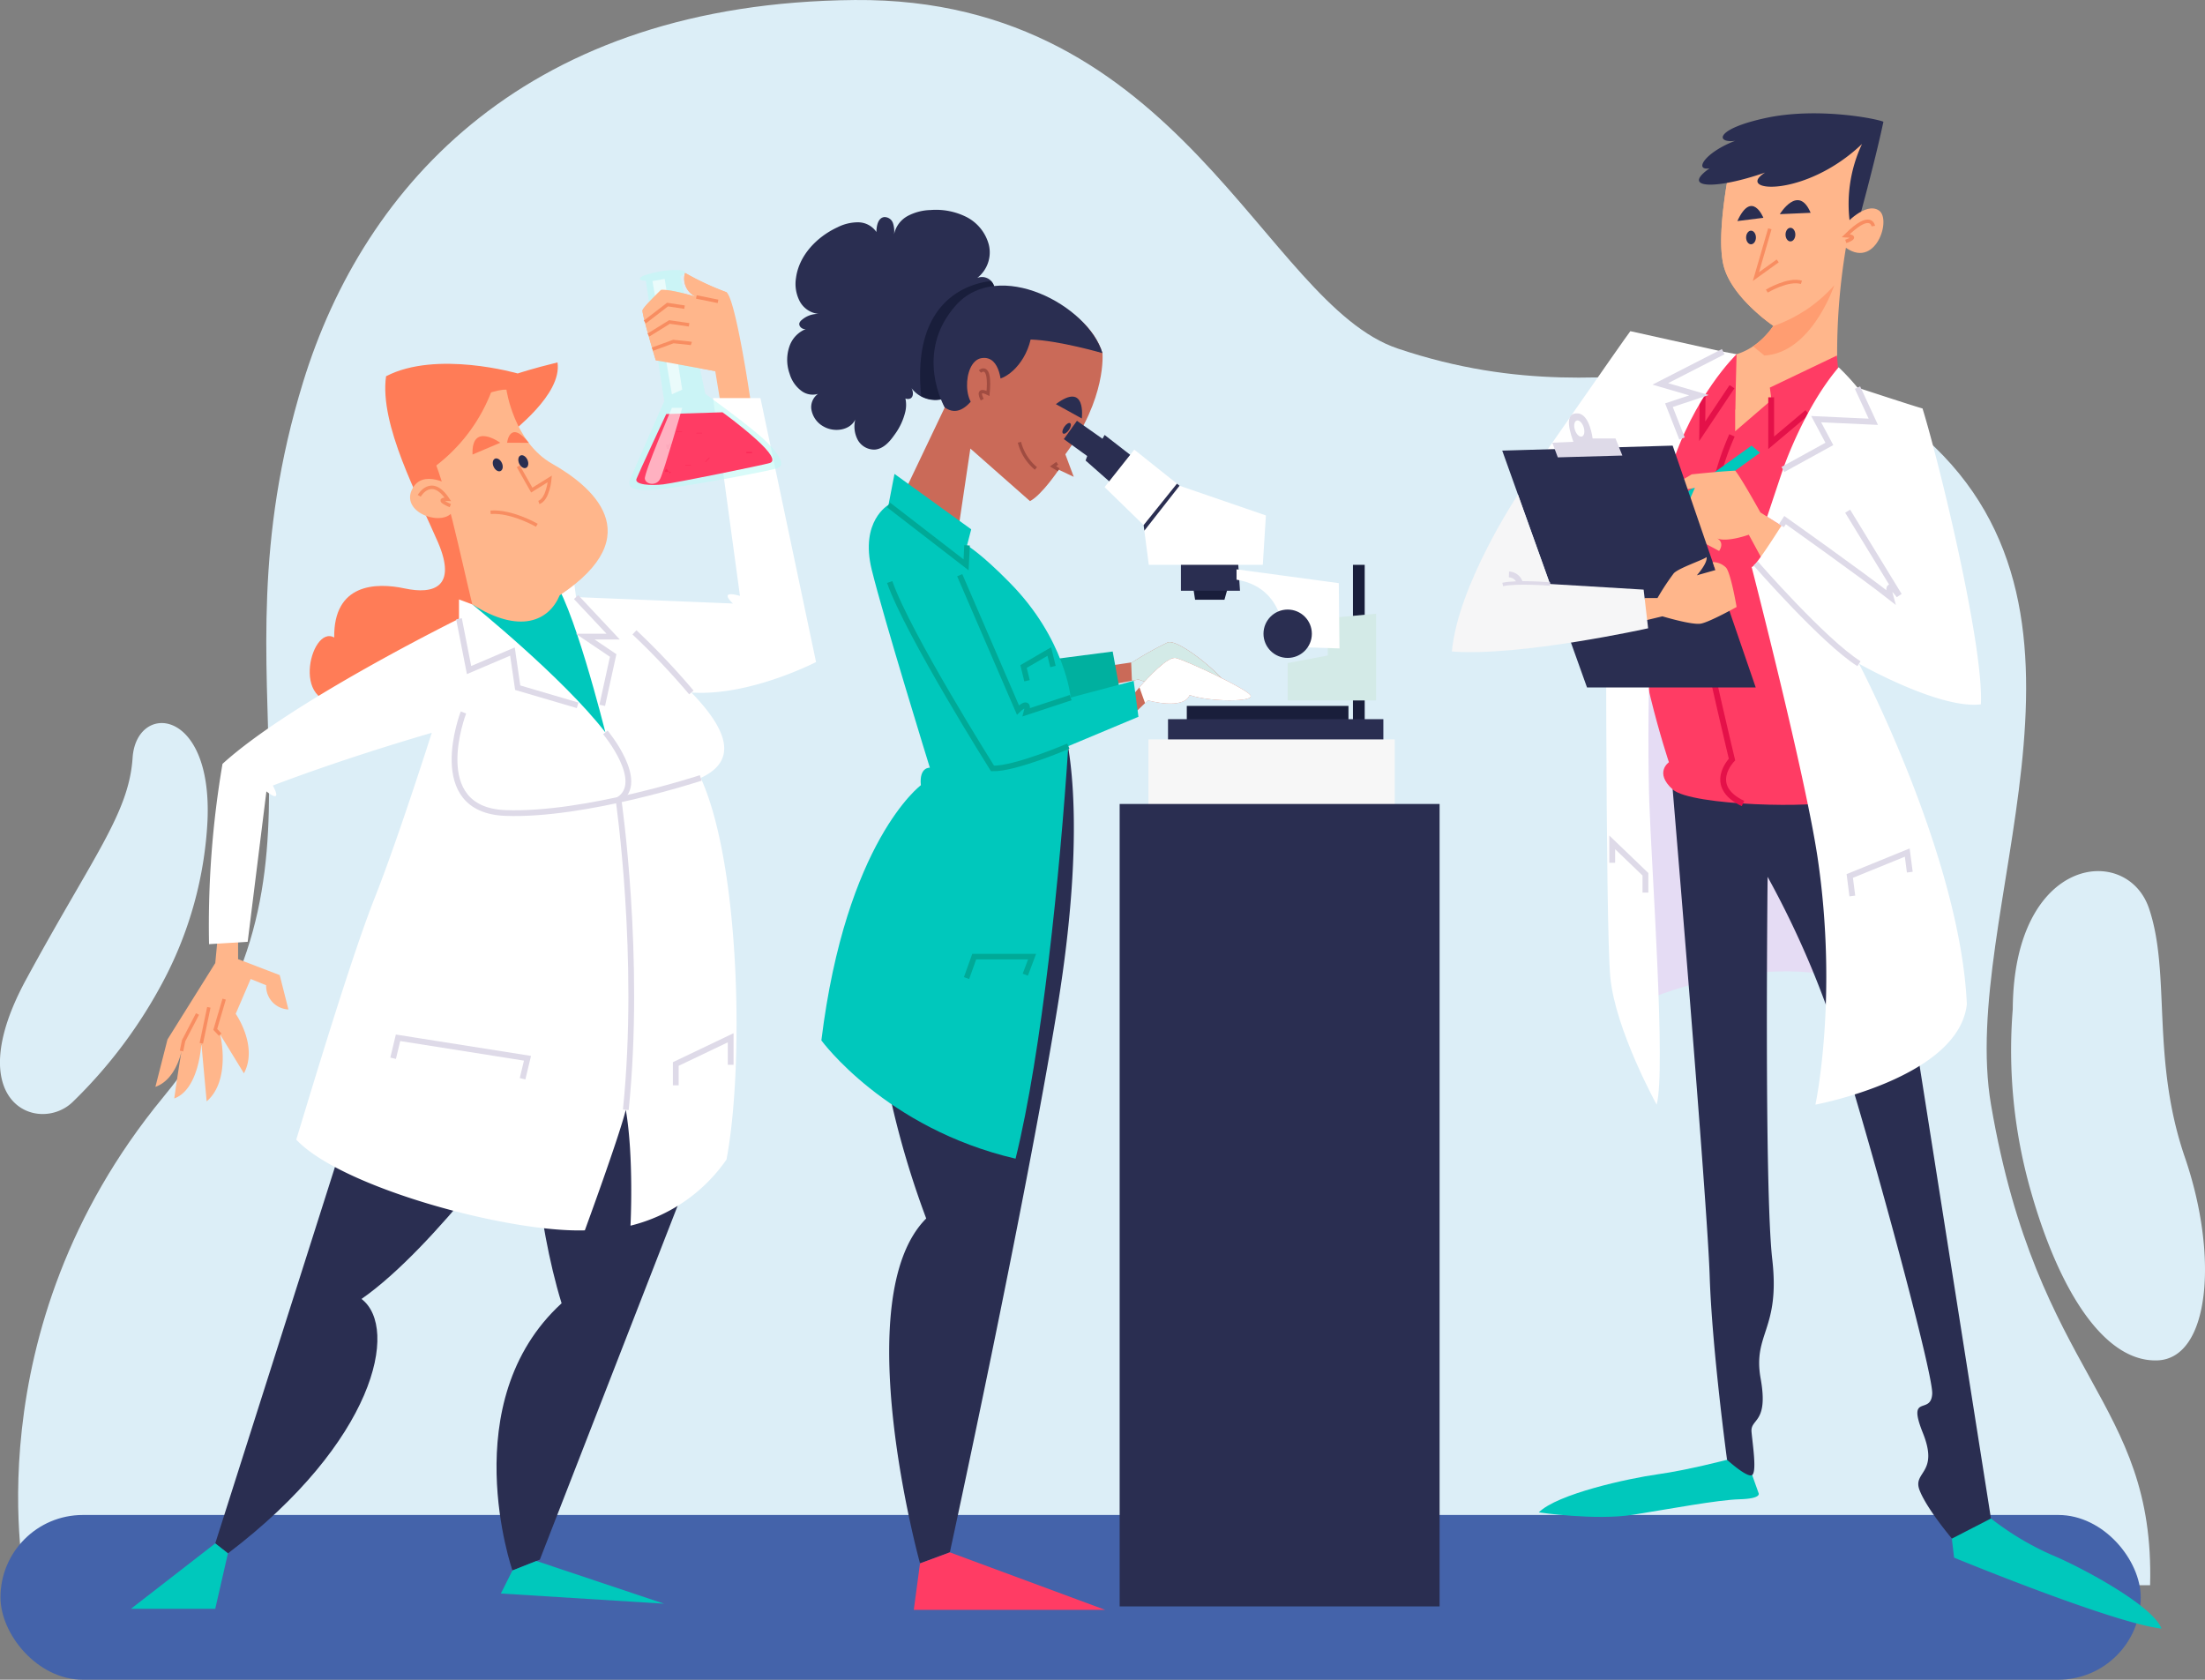 <svg xmlns="http://www.w3.org/2000/svg" width="397.393" height="302.761" viewBox="0 0 397.393 302.761">
  <rect x="0" y="0" width="397.393" height="302.761" fill="#808080" stroke="none"/>
  <g id="Grupo_11671" data-name="Grupo 11671" transform="translate(-6.934 -4.285)" style="isolation: isolate">
    <path id="Trazado_37823" data-name="Trazado 37823" d="M11.543,290.023S1.5,244.382,36.335,202.064,43.966,130.437,61.55,73.188C72.553,37.367,102.2,4.794,161,4.288s73.756,54.72,97.845,62.821c43.686,14.692,66.981-8.931,95.11,16.212,36.274,32.424,5.912,85.634,11.81,120.1,8.438,49.319,29.551,53.063,28.667,86.6" fill="#dceef7"/>
    <path id="Trazado_37824" data-name="Trazado 37824" d="M369.682,186.17A92.422,92.422,0,0,0,373,219.2c5.142,18,13.271,30.607,22.727,30.29s11.114-18.726,4.976-36.594-2.488-33.127-6.469-44.876S369.848,158.5,369.682,186.17Z" fill="#dceef7"/>
    <path id="Trazado_37825" data-name="Trazado 37825" d="M44.325,152.33a69.152,69.152,0,0,1-7.8,28.495,87.008,87.008,0,0,1-16.552,22.144c-6.123,5.776-20.432.143-8.33-22.144s18.517-29.9,19.19-39.953S45.288,131.673,44.325,152.33Z" fill="#dceef7"/>
    <rect id="Rectángulo_3535" data-name="Rectángulo 3535" width="385.727" height="29.69" rx="14.845" transform="translate(7.019 277.355)" fill="#4463aa"/>
    <path id="Trazado_37826" data-name="Trazado 37826" d="M99.063,82.442c0-.373,9.22-6.977,8.347-12.833-4.609,1.122-7.173,1.994-7.173,1.994s-14.63-4.236-23.726.5c-1.246,8.722,5.856,21.8,9.345,29.9s-.748,9.469-5.981,8.348-12.833-.872-12.708,8.846c-4.361-2.492-8.348,14.2,2.866,11.338s31.9-11.338,31.9-11.338l-11.462-29.4" fill="#ff7c57"/>
    <path id="Trazado_37827" data-name="Trazado 37827" d="M130.351,218.3l-26.122,67.1-4.94,1.959s-10.57-30.366,8.858-48.162c-4.734-15.347-5.551-34.448-5.551-34.448s-17.124,24.362-30.511,33.668c6.857,5.224,2.376,25.777-24.072,45.858l-2.286-1.8,25.6-80.506s43.192-8.489,43.845-9.142,16.326,6.857,16.326,6.857" fill="#2a2e51"/>
    <path id="Trazado_37828" data-name="Trazado 37828" d="M49.844,173.157v4.011l7.5,2.877,1.569,6.19a4.21,4.21,0,0,1-4.011-4.359l-2.79-1.134-2.7,6.278s4.1,5.841,1.482,10.724l-4.272-6.975s2.005,8.2-2.442,12.031l-.959-10.462s-.348,8.283-4.882,9.939c.7-4.969,1.308-8.544,1.308-8.544s-.959,5.144-4.708,6.452l2.179-8.544,8.613-13.776.542-5.754" fill="#ffb68b"/>
    <path id="Trazado_37829" data-name="Trazado 37829" d="M142.307,77.3c0-.255-2.723-18.892-4.425-20.338a49.832,49.832,0,0,1-7.488-3.489,3.574,3.574,0,0,0,2.042,4.34c-5.021-1.532-6.382-1.277-6.382-1.277S122.9,59.6,122.735,60.2s2.383,9.021,2.383,9.021l10.722,1.957,1.277,7.744" fill="#ffb68b"/>
    <path id="Trazado_37830" data-name="Trazado 37830" d="M92.055,113.229l-2.4-.9v3.481S59.272,130.79,47.034,141.972a173.08,173.08,0,0,0-2.426,32.493l6.963-.422,3.376-27.113s3.059,2.532,1.16-1.054c14.136-5.381,28.64-9.5,28.64-9.5s-6.064,19.1-10.284,29.75S63.281,199.995,60.327,209.7c8.123,8.651,38.189,16.774,52.009,16.352,0,0,6.119-16.668,7.385-21.732,1.477,8.651.844,20.888.844,20.888a29.641,29.641,0,0,0,17.3-11.921c3.165-16.563,2.532-53.064-4.642-68.783,7.069-3.27,4.431-9.073-1.688-15.4,10.444.738,22.471-5.486,22.471-5.486L143.985,76.037H135.44l4.853,35.658s-4.009-1.266-1.266,1.371l-28.273-1.16-.3-2.249-2.647,1.922" fill="#fff"/>
    <path id="Trazado_37831" data-name="Trazado 37831" d="M123.327,54.892l3.321,21.7s-5.406,12.259-6.1,14.007.695,2.289,5.019,1.9,20.235-3.321,21.547-3.862.437-2.283-2.137-4.81-10.929-8.551-10.929-8.551l-4.465-21.161s2.086-1.081-.54-1.158a17.948,17.948,0,0,0-5.852.927C122.168,54.2,121.705,54.892,123.327,54.892Z" fill="#c0f8f5" opacity="0.6"/>
    <path id="Trazado_37832" data-name="Trazado 37832" d="M126.729,54.562l-2.206.382,3.505,20.407,1.858-.833Z" fill="#fff" opacity="0.6"/>
    <path id="Trazado_37833" data-name="Trazado 37833" d="M137.882,56.963a49.832,49.832,0,0,1-7.488-3.489,3.574,3.574,0,0,0,2.042,4.34c-5.021-1.532-6.382-1.277-6.382-1.277S122.9,59.6,122.735,60.2s2.383,9.021,2.383,9.021l10.722,1.957" fill="#ffb68b"/>
    <path id="Trazado_37834" data-name="Trazado 37834" d="M92.055,113.229s16.291,13.12,23.982,23.066c0,0-6.1-24.533-9.813-27.981s-7.956,1.857-7.956,1.857" fill="#00c8bc"/>
    <path id="Trazado_37835" data-name="Trazado 37835" d="M98.205,74.53s1.35,9.45,8.25,13.35,17.85,12.749,1.35,23.7c-1.95,4.65-7.2,7.05-15.75,1.65-2.1-8.55-4.8-22.2-7.65-27.749S95.355,74.23,98.205,74.53Z" fill="#ffb68b"/>
    <path id="Trazado_37836" data-name="Trazado 37836" d="M95.823,73.97a30.684,30.684,0,0,1-11.8,15.325A28.487,28.487,0,0,1,81.246,78.58Z" fill="#ff7c57"/>
    <path id="Trazado_37837" data-name="Trazado 37837" d="M88.535,92.036s-5.545-3.613-7.414.623,5.981,6.728,7.538,3.613" fill="#ffb68b"/>
    <path id="Trazado_37838" data-name="Trazado 37838" d="M99.289,287.355l-2.083,4.152,29.4,1.837-23-7.7Z" fill="#00c8bc"/>
    <path id="Trazado_37839" data-name="Trazado 37839" d="M45.727,282.475l-15.19,11.788h15.19l2.286-9.992Z" fill="#00c8bc"/>
    <path id="Trazado_37840" data-name="Trazado 37840" d="M116.037,136.295s7.445,8.948,2.372,12.16c0,0,4.127,28.386,1.312,55.865" fill="none" stroke="#dedae8" stroke-miterlimit="10" stroke-width="1.038"/>
    <path id="Trazado_37841" data-name="Trazado 37841" d="M90.457,132.707s-6.792,17.572,7.564,18.116,35.2-6.319,35.2-6.319" fill="none" stroke="#dedae8" stroke-miterlimit="10" stroke-width="1.038"/>
    <path id="Trazado_37842" data-name="Trazado 37842" d="M89.655,115.809l1.813,9.253,7.821-3.34.948,6.518,10.8,3.178" fill="none" stroke="#dedae8" stroke-miterlimit="10" stroke-width="1.038"/>
    <path id="Trazado_37843" data-name="Trazado 37843" d="M110.754,111.906l6.689,7.128H112.4l5.042,3.4-1.973,8.987" fill="none" stroke="#dedae8" stroke-miterlimit="10" stroke-width="1.038"/>
    <path id="Trazado_37844" data-name="Trazado 37844" d="M131.536,129.1a132.087,132.087,0,0,0-10.257-10.835" fill="none" stroke="#dedae8" stroke-miterlimit="10" stroke-width="1.038"/>
    <path id="Trazado_37845" data-name="Trazado 37845" d="M77.784,195.033l.886-3.691L102,195.033l-.886,3.691" fill="none" stroke="#dedae8" stroke-miterlimit="10" stroke-width="1.038"/>
    <path id="Trazado_37846" data-name="Trazado 37846" d="M128.725,199.905v-3.839l9.893-4.725v4.873" fill="none" stroke="#dedae8" stroke-miterlimit="10" stroke-width="1.038"/>
    <path id="Trazado_37847" data-name="Trazado 37847" d="M100.346,88.337l2.425,4.284,3.257-2.021s-.307,3.678-1.982,4.25" fill="none" stroke="#f88d61" stroke-miterlimit="10" stroke-width="0.623"/>
    <path id="Trazado_37848" data-name="Trazado 37848" d="M103.685,98.963s-4.512-2.628-8.34-2.342" fill="none" stroke="#f88d61" stroke-miterlimit="10" stroke-width="0.623"/>
    <path id="Trazado_37849" data-name="Trazado 37849" d="M82.492,93.65s2.174-3.827,5.143.628c-2.515-.057.455,1.142.455,1.142" fill="none" stroke="#f88d61" stroke-miterlimit="10" stroke-width="0.623"/>
    <path id="Trazado_37850" data-name="Trazado 37850" d="M97.387,87.738c.277.615.167,1.264-.245,1.449s-.97-.163-1.247-.778-.167-1.264.245-1.449S97.11,87.123,97.387,87.738Z" fill="#2a2e51"/>
    <path id="Trazado_37851" data-name="Trazado 37851" d="M101.991,87.163c.276.615.167,1.264-.245,1.45s-.97-.163-1.247-.779-.167-1.264.245-1.449S101.714,86.548,101.991,87.163Z" fill="#2a2e51"/>
    <path id="Trazado_37852" data-name="Trazado 37852" d="M97.09,84.09s-5.216-3.8-4.995,2.122" fill="#ff7c57"/>
    <path id="Trazado_37853" data-name="Trazado 37853" d="M98.328,84.09s.453-4.308,3.917.012" fill="#ff7c57"/>
    <path id="Trazado_37854" data-name="Trazado 37854" d="M130.3,59.645l-3.058-.463-4.094,3.143" fill="none" stroke="#f88d61" stroke-miterlimit="10" stroke-width="0.623"/>
    <path id="Trazado_37855" data-name="Trazado 37855" d="M131.128,62.83l-3.533-.507-3.8,2.354" fill="none" stroke="#f88d61" stroke-miterlimit="10" stroke-width="0.623"/>
    <path id="Trazado_37856" data-name="Trazado 37856" d="M131.533,66.2c-.173-.064-3.243-.354-3.243-.354l-3.767,1.374" fill="none" stroke="#f88d61" stroke-miterlimit="10" stroke-width="0.623"/>
    <line id="Línea_181" data-name="Línea 181" x2="3.905" y2="0.788" transform="translate(132.436 57.814)" fill="none" stroke="#f88d61" stroke-miterlimit="10" stroke-width="0.623"/>
    <path id="Trazado_37857" data-name="Trazado 37857" d="M46.618,190.769l-.89-.94,1.608-5.456" fill="none" stroke="#f88d61" stroke-miterlimit="10" stroke-width="0.623"/>
    <line id="Línea_182" data-name="Línea 182" y1="6.486" x2="1.354" transform="translate(43.217 185.852)" fill="none" stroke="#f88d61" stroke-miterlimit="10" stroke-width="0.623"/>
    <path id="Trazado_37858" data-name="Trazado 37858" d="M39.643,193.733l.387-1.87,2.5-4.809" fill="none" stroke="#f88d61" stroke-miterlimit="10" stroke-width="0.623"/>
    <path id="Trazado_37859" data-name="Trazado 37859" d="M137.143,78.6l-10.137.314s-4.95,10.594-5.363,11.682,2.652,1.253,4.833.993,18.152-3.509,19.213-3.858.236-1.823-2.593-4.357S137.143,78.6,137.143,78.6Z" fill="#ff3c64"/>
    <path id="Trazado_37860" data-name="Trazado 37860" d="M131.72,85.211" fill="none" stroke="#fa2a57" stroke-miterlimit="10" stroke-width="1.038"/>
    <path id="Trazado_37861" data-name="Trazado 37861" d="M132.943,82.307v.076" fill="none" stroke="#fa2a57" stroke-miterlimit="10" stroke-width="1.038"/>
    <path id="Trazado_37862" data-name="Trazado 37862" d="M137.147,84.523" fill="none" stroke="#fa2a57" stroke-miterlimit="10" stroke-width="1.038"/>
    <path id="Trazado_37863" data-name="Trazado 37863" d="M136.994,82" fill="none" stroke="#fa2a57" stroke-miterlimit="10" stroke-width="1.038"/>
    <path id="Trazado_37864" data-name="Trazado 37864" d="M134.472,87.2l-.077-.076" fill="none" stroke="#fa2a57" stroke-miterlimit="10" stroke-width="1.038"/>
    <path id="Trazado_37865" data-name="Trazado 37865" d="M127.593,84.676l-.063-.013a.709.709,0,0,1-.014-.216" fill="none" stroke="#fa2a57" stroke-miterlimit="10" stroke-width="1.038"/>
    <path id="Trazado_37866" data-name="Trazado 37866" d="M129.351,82.077v.077" fill="none" stroke="#fa2a57" stroke-miterlimit="10" stroke-width="1.038"/>
    <path id="Trazado_37867" data-name="Trazado 37867" d="M127.287,89.338a.182.182,0,0,1,.077-.153" fill="none" stroke="#fa2a57" stroke-miterlimit="10" stroke-width="1.038"/>
    <path id="Trazado_37868" data-name="Trazado 37868" d="M130.956,88.192v-.077" fill="none" stroke="#fa2a57" stroke-miterlimit="10" stroke-width="1.038"/>
    <path id="Trazado_37869" data-name="Trazado 37869" d="M125.606,86.969" fill="none" stroke="#fa2a57" stroke-miterlimit="10" stroke-width="1.038"/>
    <path id="Trazado_37870" data-name="Trazado 37870" d="M141.962,85.975v-.229" fill="none" stroke="#fa2a57" stroke-miterlimit="10" stroke-width="1.038"/>
    <path id="Trazado_37871" data-name="Trazado 37871" d="M128.028,77.8s-5.062,11.77-4.875,12.8,2.071,1.338,2.758,0,3.975-12.8,3.975-12.8Z" fill="#fff" opacity="0.6"/>
    <path id="Trazado_37872" data-name="Trazado 37872" d="M318.836,33.718s-2.766,12.724-1.245,18.532,8.99,10.788,8.99,10.788a26.018,26.018,0,0,0,10.925-7.33c-3.6-1.66-9.4,4.426-9.4,4.426s-3.458,9.4-13,8.436c-.415,9.4,1.659,23.65,1.659,23.65L338.2,74.15a114.731,114.731,0,0,1,4.841-39.741c.968-6.223,2.351-8.021-4.288-5.532S318.836,33.718,318.836,33.718Z" fill="#ffb68b"/>
    <path id="Trazado_37873" data-name="Trazado 37873" d="M322.881,66.7l2.028,1.66c8.545-.454,12.6-12.654,12.6-12.654l-10.529,2.978L324,61.036a30.819,30.819,0,0,0,2.538,1.973A14.018,14.018,0,0,1,322.881,66.7Z" fill="#ff9d71"/>
    <path id="Trazado_37874" data-name="Trazado 37874" d="M343.039,34.409c.968-6.223,2.351-8.021-4.288-5.532s-19.915,4.841-19.915,4.841-2.766,12.724-1.245,18.532,8.99,10.788,8.99,10.788a26.018,26.018,0,0,0,10.925-7.33" fill="#ffb68b"/>
    <path id="Trazado_37875" data-name="Trazado 37875" d="M326.394,77.738,325.9,74.15,338,68.362l.543,6.718L325.9,82.672Z" fill="#ff3c64"/>
    <path id="Trazado_37876" data-name="Trazado 37876" d="M319.906,68.13l-.249,9.978-5.6,1.727-1.442-8.073Z" fill="#ff3c64"/>
    <path id="Trazado_37877" data-name="Trazado 37877" d="M365.753,277.986a51.541,51.541,0,0,0,10.86,6.525c5.691,2.363,18.363,9.235,19.866,13.316-8.7-.967-37.37-12.779-37.37-12.779l-.752-6.336" fill="#00c8bc"/>
    <path id="Trazado_37878" data-name="Trazado 37878" d="M318.189,267.406s-7.081,1.856-12.45,2.608-18.148,3.544-21.477,6.873c0,0,10.2,1.5,16.964.429s15.251-2.684,19.225-2.792,3.436-1.074,3.436-1.074l-2.148-6.044" fill="#00c8bc"/>
    <path id="Trazado_37879" data-name="Trazado 37879" d="M301.937,185.255s24.563-11.832,45.531-1.947-19.021-62.455-19.021-62.455L301.314,123.4Z" fill="#e5dcf4"/>
    <path id="Trazado_37880" data-name="Trazado 37880" d="M308.389,146.58s6.249,74.449,6.666,87.61,3.134,33.216,3.134,33.216,3.392,3.087,4.412,2.8.234-5.3,0-7.811,3.108-1.462,1.646-9.61,3.551-8.773,2.089-21.516-.836-68.938-.836-68.938a165.951,165.951,0,0,1,11.664,26.322c5.049,14.832,18.209,62.879,18,66.848s-4.6-.209-1.671,7.1-1.88,6.894-.626,10.236,5.849,8.774,5.849,8.774l7.037-3.625-16.02-101.651-10.445-33.017-22.561.418" fill="#2a2e51"/>
    <path id="Trazado_37881" data-name="Trazado 37881" d="M337.3,77.909l-9.983-2.486-7.664,6.6v-8.51l-7.04-1.753S301.71,94.5,301.33,108.026s6.383,33.65,6.383,33.65-2.705,1.86.676,4.9,26.717,3.382,28.915,2.029-1.521-49.572-1.521-49.572" fill="#ff3c64"/>
    <path id="Trazado_37882" data-name="Trazado 37882" d="M315.047,123.035c-.21.406,4.034,18.151,4.034,18.151s-4.66,4.759,1.982,7.933" fill="none" stroke="#e41149" stroke-miterlimit="10" stroke-width="1.049"/>
    <path id="Trazado_37883" data-name="Trazado 37883" d="M332.66,78.613,326.141,84.1V75.9" fill="none" stroke="#e41149" stroke-miterlimit="10" stroke-width="1.049"/>
    <path id="Trazado_37884" data-name="Trazado 37884" d="M319.081,73.983l-5.366,8.042.094-7.875" fill="none" stroke="#e41149" stroke-miterlimit="10" stroke-width="1.049"/>
    <path id="Trazado_37885" data-name="Trazado 37885" d="M319.081,82.759a47.746,47.746,0,0,0-3.483,11.6" fill="none" stroke="#e41149" stroke-miterlimit="10" stroke-width="1.049"/>
    <path id="Trazado_37886" data-name="Trazado 37886" d="M310.338,93.427l12.263-8.82,1.529,1.278L311.1,95.314Z" fill="#00c8bc"/>
    <path id="Trazado_37887" data-name="Trazado 37887" d="M327.987,99.037l-3.787-2.39s-3.481-6.275-4.543-7.53c-3.238.167-7.84.669-7.84.669l-4.1,2.434,1.841.494,2.845-.494s-2.259,4.762-1.841,5.682a37.147,37.147,0,0,0,2.761,3.849l3.431,1.841s1.087-1.423-.335-2.26c1.757.753,5.69-.669,5.69-.669l2.677,4.937Z" fill="#ffb68b"/>
    <path id="Trazado_37888" data-name="Trazado 37888" d="M328.253,88.906s3.728-11,10.051-18.422a43.187,43.187,0,0,1,3.4,3.666s10.384,3.413,11.715,3.759c3.062,9.932,11.049,42.814,10.517,53.33-7.455.932-21.966-7.321-21.966-7.321s18.238,34.745,19.437,61.37c-1.465,13.313-27.291,18.105-27.291,18.105s4.127-19.3.4-44.463C332.3,143.978,322.6,106.41,322.6,106.41c.231.866,5.386-7.373,5.386-7.373l-2.57-1.622Z" fill="#fff"/>
    <path id="Trazado_37889" data-name="Trazado 37889" d="M319.906,68.13s-7.768,7.47-11.939,20.878-4.171,48.48-3.791,59.855,3.033,48.4,1.327,54.53c0,0-7.394-13.377-8.342-22.864S296.4,95.97,296.4,95.97l-13.65-6.2s16.683-24.047,18.01-25.793l16.3,3.617Z" fill="#fff"/>
    <path id="Trazado_37890" data-name="Trazado 37890" d="M323.354,128.192,308.389,84.607l-30.716.9,15.277,42.686Z" fill="#2a2e51"/>
    <path id="Trazado_37891" data-name="Trazado 37891" d="M303.326,112.075h2.329a44.721,44.721,0,0,1,2.923-4.445c.877-.962,5.312-2.416,5.921-2.936.219,1.1-1.754,3.289-1.754,3.289l3.346-.946L315.6,105.6a3.406,3.406,0,0,1,2.41,1c.877,1.023,1.9,7.09,1.9,7.09s-4.822,2.7-6.43,3-6.944-1.315-6.944-1.315l-4.24,1.023Z" fill="#ffb68b"/>
    <path id="Trazado_37892" data-name="Trazado 37892" d="M280.508,93.427S269.675,109.7,268.6,121.716c12.283.945,35.366-4.184,35.366-4.184l-.81-6.969-16.873-1.016Z" fill="#f6f6f7"/>
    <path id="Trazado_37893" data-name="Trazado 37893" d="M340.412,45.036a25.43,25.43,0,0,1,2.1-14.8c-10.308,9.832-23.1,8.686-17.467,5.155-9.067,3.149-15.223,2.863-10-.764-2.888.477-.874-2.863,4.61-4.963-3.489.477-3.776-2.1,5.483-4.105s19.938.1,21.232.669c-1.57,7.445-4.72,18.8-4.72,18.8Z" fill="#2a2e51"/>
    <path id="Trazado_37894" data-name="Trazado 37894" d="M339.307,44.91s3.823-4.359,6.27-2.677-.994,11.7-7.035,5.812" fill="#ffb68b"/>
    <path id="Trazado_37895" data-name="Trazado 37895" d="M325.9,45.524l-2.507,8.614,3.928-2.825" fill="none" stroke="#f88d61" stroke-miterlimit="10" stroke-width="0.63"/>
    <path id="Trazado_37896" data-name="Trazado 37896" d="M325.357,56.757s3.838-2.309,6.237-1.585" fill="none" stroke="#f88d61" stroke-miterlimit="10" stroke-width="0.63"/>
    <path id="Trazado_37897" data-name="Trazado 37897" d="M344.549,45.036s-.414-2.819-4.962,1.729c2.688.138,0,1.034,0,1.034" fill="none" stroke="#f88d61" stroke-miterlimit="10" stroke-width="0.63"/>
    <ellipse id="Elipse_858" data-name="Elipse 858" cx="0.884" cy="1.227" rx="0.884" ry="1.227" transform="translate(328.729 45.344)" fill="#2a2e51"/>
    <path id="Trazado_37898" data-name="Trazado 37898" d="M323.393,47.091c0,.678-.4,1.227-.884,1.227s-.884-.549-.884-1.227.4-1.228.884-1.228S323.393,46.413,323.393,47.091Z" fill="#2a2e51"/>
    <path id="Trazado_37899" data-name="Trazado 37899" d="M327.7,42.887s3.331-5.509,5.551-.246" fill="#2a2e51"/>
    <path id="Trazado_37900" data-name="Trazado 37900" d="M324.735,43.545s-2.056-5.16-4.687.586" fill="#2a2e51"/>
    <path id="Trazado_37901" data-name="Trazado 37901" d="M341.7,74.15l2.85,6.16-10.3-.475,2.378,4.465-8.37,4.606" fill="none" stroke="#dedae8" stroke-miterlimit="10" stroke-width="1.049"/>
    <path id="Trazado_37902" data-name="Trazado 37902" d="M317.5,67.672l-11.337,5.81,6.965,2.035-5.411,1.8,2.359,6" fill="none" stroke="#dedae8" stroke-miterlimit="10" stroke-width="1.049"/>
    <path id="Trazado_37903" data-name="Trazado 37903" d="M339.923,96.423l9.284,15.191s-2.609-3.529-1.535.307c-5.064-3.989-19.028-13.887-19.028-13.887l-.657,1" fill="none" stroke="#dedae8" stroke-miterlimit="10" stroke-width="1.049"/>
    <path id="Trazado_37904" data-name="Trazado 37904" d="M323.354,105.852s12.214,14.026,18.611,18.066" fill="none" stroke="#dedae8" stroke-miterlimit="10" stroke-width="1.049"/>
    <path id="Trazado_37905" data-name="Trazado 37905" d="M340.767,165.783l-.46-3.606,10.358-4.22.46,3.529" fill="none" stroke="#dedae8" stroke-miterlimit="10" stroke-width="1.049"/>
    <path id="Trazado_37906" data-name="Trazado 37906" d="M303.478,165.169v-3.3l-5.985-5.754V159.8" fill="none" stroke="#dedae8" stroke-miterlimit="10" stroke-width="1.049"/>
    <path id="Trazado_37907" data-name="Trazado 37907" d="M286.278,109.547s-6.017-.485-8.522.092" fill="none" stroke="#dedae8" stroke-miterlimit="10" stroke-width="0.63"/>
    <path id="Trazado_37908" data-name="Trazado 37908" d="M280.862,109.356a2.152,2.152,0,0,0-1.98-1.532" fill="none" stroke="#dedae8" stroke-miterlimit="10" stroke-width="1.049"/>
    <path id="Trazado_37909" data-name="Trazado 37909" d="M299.323,86.394l-1.238-3.079h-4.126s-.5-4.348-2.641-4.513-1.9,2.146-.825,5.117l-3.791.161.986,2.644Z" fill="#dedae8"/>
    <path id="Trazado_37910" data-name="Trazado 37910" d="M292.343,81.271c.26.794.121,1.553-.312,1.695s-1-.387-1.256-1.181-.121-1.553.312-1.7S292.082,80.476,292.343,81.271Z" fill="#fff"/>
    <path id="Trazado_37911" data-name="Trazado 37911" d="M183.688,58.746a2.27,2.27,0,1,0-.632-4.362,5.839,5.839,0,0,0,2.1-5.937,7.872,7.872,0,0,0-4.043-5.048,12.251,12.251,0,0,0-6.467-1.257,9.254,9.254,0,0,0-4.11,1.064,4.876,4.876,0,0,0-2.472,3.324,4.712,4.712,0,0,0-.2-2.043,1.611,1.611,0,0,0-1.6-1.072c-1.09.162-1.367,1.587-1.38,2.69a4.018,4.018,0,0,0-3.285-1.751,8.212,8.212,0,0,0-3.732.9c-3.727,1.724-6.938,5.064-7.476,9.136a6.782,6.782,0,0,0,.682,4.21,4.352,4.352,0,0,0,3.478,2.273A4.425,4.425,0,0,0,151.382,62a1.194,1.194,0,0,0-.37.5c-.155.5.319,1.008.831,1.095a2.762,2.762,0,0,0,1.5-.324,5.173,5.173,0,0,0-4.025,3.151,7.437,7.437,0,0,0-.074,5.24,5.886,5.886,0,0,0,2.284,3.191,3.37,3.37,0,0,0,3.759-.013,2.929,2.929,0,0,0-2.145,3.077,4.293,4.293,0,0,0,2.23,3.25c1.891,1.092,4.748.715,5.7-1.252a5.189,5.189,0,0,0,.435,3.63,3.4,3.4,0,0,0,3.066,1.779c1.518-.106,2.673-1.377,3.541-2.628a11.415,11.415,0,0,0,1.983-4.222,5.422,5.422,0,0,0-.935-4.451,3.325,3.325,0,0,0,.415,1.62,1.145,1.145,0,0,0,1.462.451c.579-.361.492-1.247.167-1.847a5.372,5.372,0,0,0,9.29-5.2" fill="#2a2e51"/>
    <path id="Trazado_37912" data-name="Trazado 37912" d="M178.111,75.7a5.558,5.558,0,0,0,2.381-6.647l3.2-10.3a2.376,2.376,0,0,0,2.47-2.584,2.117,2.117,0,0,0-.664-1.221c-3.418.375-14.355,2.974-12.537,20.738A5.536,5.536,0,0,0,178.111,75.7Z" fill="#191e3b"/>
    <path id="Trazado_37913" data-name="Trazado 37913" d="M205.623,67.934s.8,8.122-6.689,18.235l1.513,4.06-2.707-1.274s-3.026,4.539-5.176,5.654l-10.749-9.476-2.787,18.713-9.874-9.237L177.2,77.728s-3.623-7.487,4.021-16.087S202.995,59.255,205.623,67.934Z" fill="#ca6a58"/>
    <path id="Trazado_37914" data-name="Trazado 37914" d="M179.187,59.335c-7.644,8.6-1.99,18.393-1.99,18.393,4.232,2.96,6.727-5.547,8.63-5.091s5.709-2.283,6.851-7.155c5.024.152,12.945,2.452,12.945,2.452C202.995,59.255,186.831,50.735,179.187,59.335Z" fill="#2a2e51"/>
    <path id="Trazado_37915" data-name="Trazado 37915" d="M187.4,74.084s.025-5.785-3.553-5.253-3.653,9.99.685,9.3" fill="#ca6a58"/>
    <path id="Trazado_37916" data-name="Trazado 37916" d="M198.615,135.243s4.839,14.217-1.117,50.7S178.12,284.09,178.12,284.09l-5.377,1.989s-13.215-47.835,1.117-62.167a161.964,161.964,0,0,1-9.307-38.9l16.007-45.052" fill="#2a2e51"/>
    <path id="Trazado_37917" data-name="Trazado 37917" d="M207.185,124.228l3.8-.563a61.275,61.275,0,0,1,6.4-3.584c1.827-.7,9.35,5.416,10.613,7.651s-12.208.322-12.208.322l-3.672-1.29-5.306,1" fill="#ca6a58"/>
    <path id="Trazado_37918" data-name="Trazado 37918" d="M217.377,120.081a61.275,61.275,0,0,0-6.4,3.584l-.182.027.137,3.292,1.174-.22,3.672,1.29a68.7,68.7,0,0,0,10.25.723l1.578-1.6C225.651,124.635,219.071,119.429,217.377,120.081Z" fill="#d3eae7"/>
    <path id="Trazado_37919" data-name="Trazado 37919" d="M197.024,123.072l10.442-1.354,1.257,6.864-11.7,3.674" fill="#00b09f"/>
    <path id="Trazado_37920" data-name="Trazado 37920" d="M211.505,129.087s5.472-6.643,7.346-6.194,12.442,5.4,13.417,6.671-7.2,1.275-10.944,0c-1.124,2.774-7.5.956-7.5.956l-2.848,2.717Z" fill="#ca6a58"/>
    <path id="Trazado_37921" data-name="Trazado 37921" d="M199.9,130.021s-.972-10.586-11.018-20.74c-5.077-5.185-7.667-6.7-7.667-6.7l.754-2.889-13.827-9.986-1.08,5.585s-5.185,2.873-3.025,11.671,10.479,35.7,10.479,35.7-1.945-.169-1.621,3.156c0,0-13.5,10.022-17.931,45.993,0,0,11.558,15.851,35,21.32,4.753-19.268,7.994-51.35,9.506-74.358l12.639-5.293L211.246,127Z" fill="#00c8bc"/>
    <path id="Trazado_37922" data-name="Trazado 37922" d="M178.12,284.09l28,10.368h-34.5l1.121-8.379Z" fill="#ff3c64"/>
    <path id="Trazado_37923" data-name="Trazado 37923" d="M218.851,122.893c-1.439-.345-4.99,3.482-6.566,5.283l1.017,2.847.527-.5s6.371,1.818,7.5-.956c3.748,1.274,11.918,1.274,10.944,0S220.725,123.343,218.851,122.893Z" fill="#fff"/>
    <path id="Trazado_37924" data-name="Trazado 37924" d="M207.314,91.464l-4.731-4.171.291-.809-4.213-3.051,2.366-3.3,4.6,3.237.383-.685,4.974,3.86Z" fill="#2a2e51"/>
    <path id="Trazado_37925" data-name="Trazado 37925" d="M221.944,109.954l.372,2.428h5.293l.685-2.428Z" fill="#191e3b"/>
    <path id="Trazado_37926" data-name="Trazado 37926" d="M219.765,105.534v5.23h10.646l-.374-5.6Z" fill="#2a2e51"/>
    <path id="Trazado_37927" data-name="Trazado 37927" d="M206.006,92.086l5.354-6.757,8.156,6.508,15.564,5.354-.56,8.9H213.975l-.934-7.16Z" fill="#fff"/>
    <path id="Trazado_37928" data-name="Trazado 37928" d="M213.041,98.935l6.007-7.471.468.374-6.344,8.1Z" fill="#2a2e51"/>
    <path id="Trazado_37929" data-name="Trazado 37929" d="M219.765,105.16" fill="#2a2e51"/>
    <rect id="Rectángulo_3536" data-name="Rectángulo 3536" width="2.117" height="31.004" transform="translate(250.769 106.094)" fill="#191e3b"/>
    <path id="Trazado_37930" data-name="Trazado 37930" d="M246.224,115.709v6.724L239,123.8v6.739H254.94V114.9Z" fill="#d3eae7"/>
    <path id="Trazado_37931" data-name="Trazado 37931" d="M229.788,108.771c9.588,1.557,8.592,12.078,8.592,12.078l9.961.311-.125-11.766-18.428-2.49" fill="#fff"/>
    <circle id="Elipse_859" data-name="Elipse 859" cx="4.358" cy="4.358" r="4.358" transform="translate(234.645 114.156)" fill="#2a2e51"/>
    <rect id="Rectángulo_3537" data-name="Rectángulo 3537" width="29.136" height="3.288" transform="translate(220.823 131.521)" fill="#191e3b"/>
    <rect id="Rectángulo_3538" data-name="Rectángulo 3538" width="38.809" height="4.331" transform="translate(217.439 133.912)" fill="#2a2e51"/>
    <rect id="Rectángulo_3539" data-name="Rectángulo 3539" width="44.389" height="11.704" transform="translate(213.913 137.561)" fill="#f7f7f7"/>
    <rect id="Rectángulo_3540" data-name="Rectángulo 3540" width="57.66" height="144.636" transform="translate(208.723 149.198)" fill="#2a2e51"/>
    <path id="Trazado_37932" data-name="Trazado 37932" d="M193.63,88.723A9.063,9.063,0,0,1,190.662,84" fill="none" stroke="#a04c41" stroke-miterlimit="10" stroke-width="0.601"/>
    <path id="Trazado_37933" data-name="Trazado 37933" d="M183.538,71.247S185.551,69.434,185,75.2c-2.308-1.154-1.044,1.12-1.044,1.12" fill="none" stroke="#a04c41" stroke-miterlimit="10" stroke-width="0.601"/>
    <path id="Trazado_37934" data-name="Trazado 37934" d="M197.74,88.955l-1.033-.618.769-.55" fill="none" stroke="#a04c41" stroke-miterlimit="10" stroke-width="0.601"/>
    <path id="Trazado_37935" data-name="Trazado 37935" d="M201.9,79.714s.879-6.759-4.672-2.582" fill="#2a2e51"/>
    <path id="Trazado_37936" data-name="Trazado 37936" d="M199.585,81.784c-.353.512-.826.8-1.057.64s-.132-.7.222-1.216.826-.8,1.057-.64S199.938,81.272,199.585,81.784Z" fill="#2a2e51"/>
    <path id="Trazado_37937" data-name="Trazado 37937" d="M179.9,107.962l10.49,24.3s2.24-2.206,1.527.4l7.982-2.635" fill="none" stroke="#00a997" stroke-miterlimit="10" stroke-width="1.002"/>
    <path id="Trazado_37938" data-name="Trazado 37938" d="M199.471,138.771s-9.586,4.128-13.66,4.026c0,0-15.215-24.126-18.535-33.607" fill="none" stroke="#00a997" stroke-miterlimit="10" stroke-width="1.002"/>
    <path id="Trazado_37939" data-name="Trazado 37939" d="M181.126,180.58l1.385-3.87H192.94l-1.222,3.259" fill="none" stroke="#00a997" stroke-miterlimit="10" stroke-width="1.002"/>
    <path id="Trazado_37940" data-name="Trazado 37940" d="M167.065,95.294l13.982,10.8.17-3.51" fill="none" stroke="#00a997" stroke-miterlimit="10" stroke-width="1.002"/>
    <path id="Trazado_37941" data-name="Trazado 37941" d="M192.028,126.988l-.625-2.568,4.642-2.7.662,2.7" fill="none" stroke="#00a997" stroke-miterlimit="10" stroke-width="1.002"/>
  </g>
</svg>
